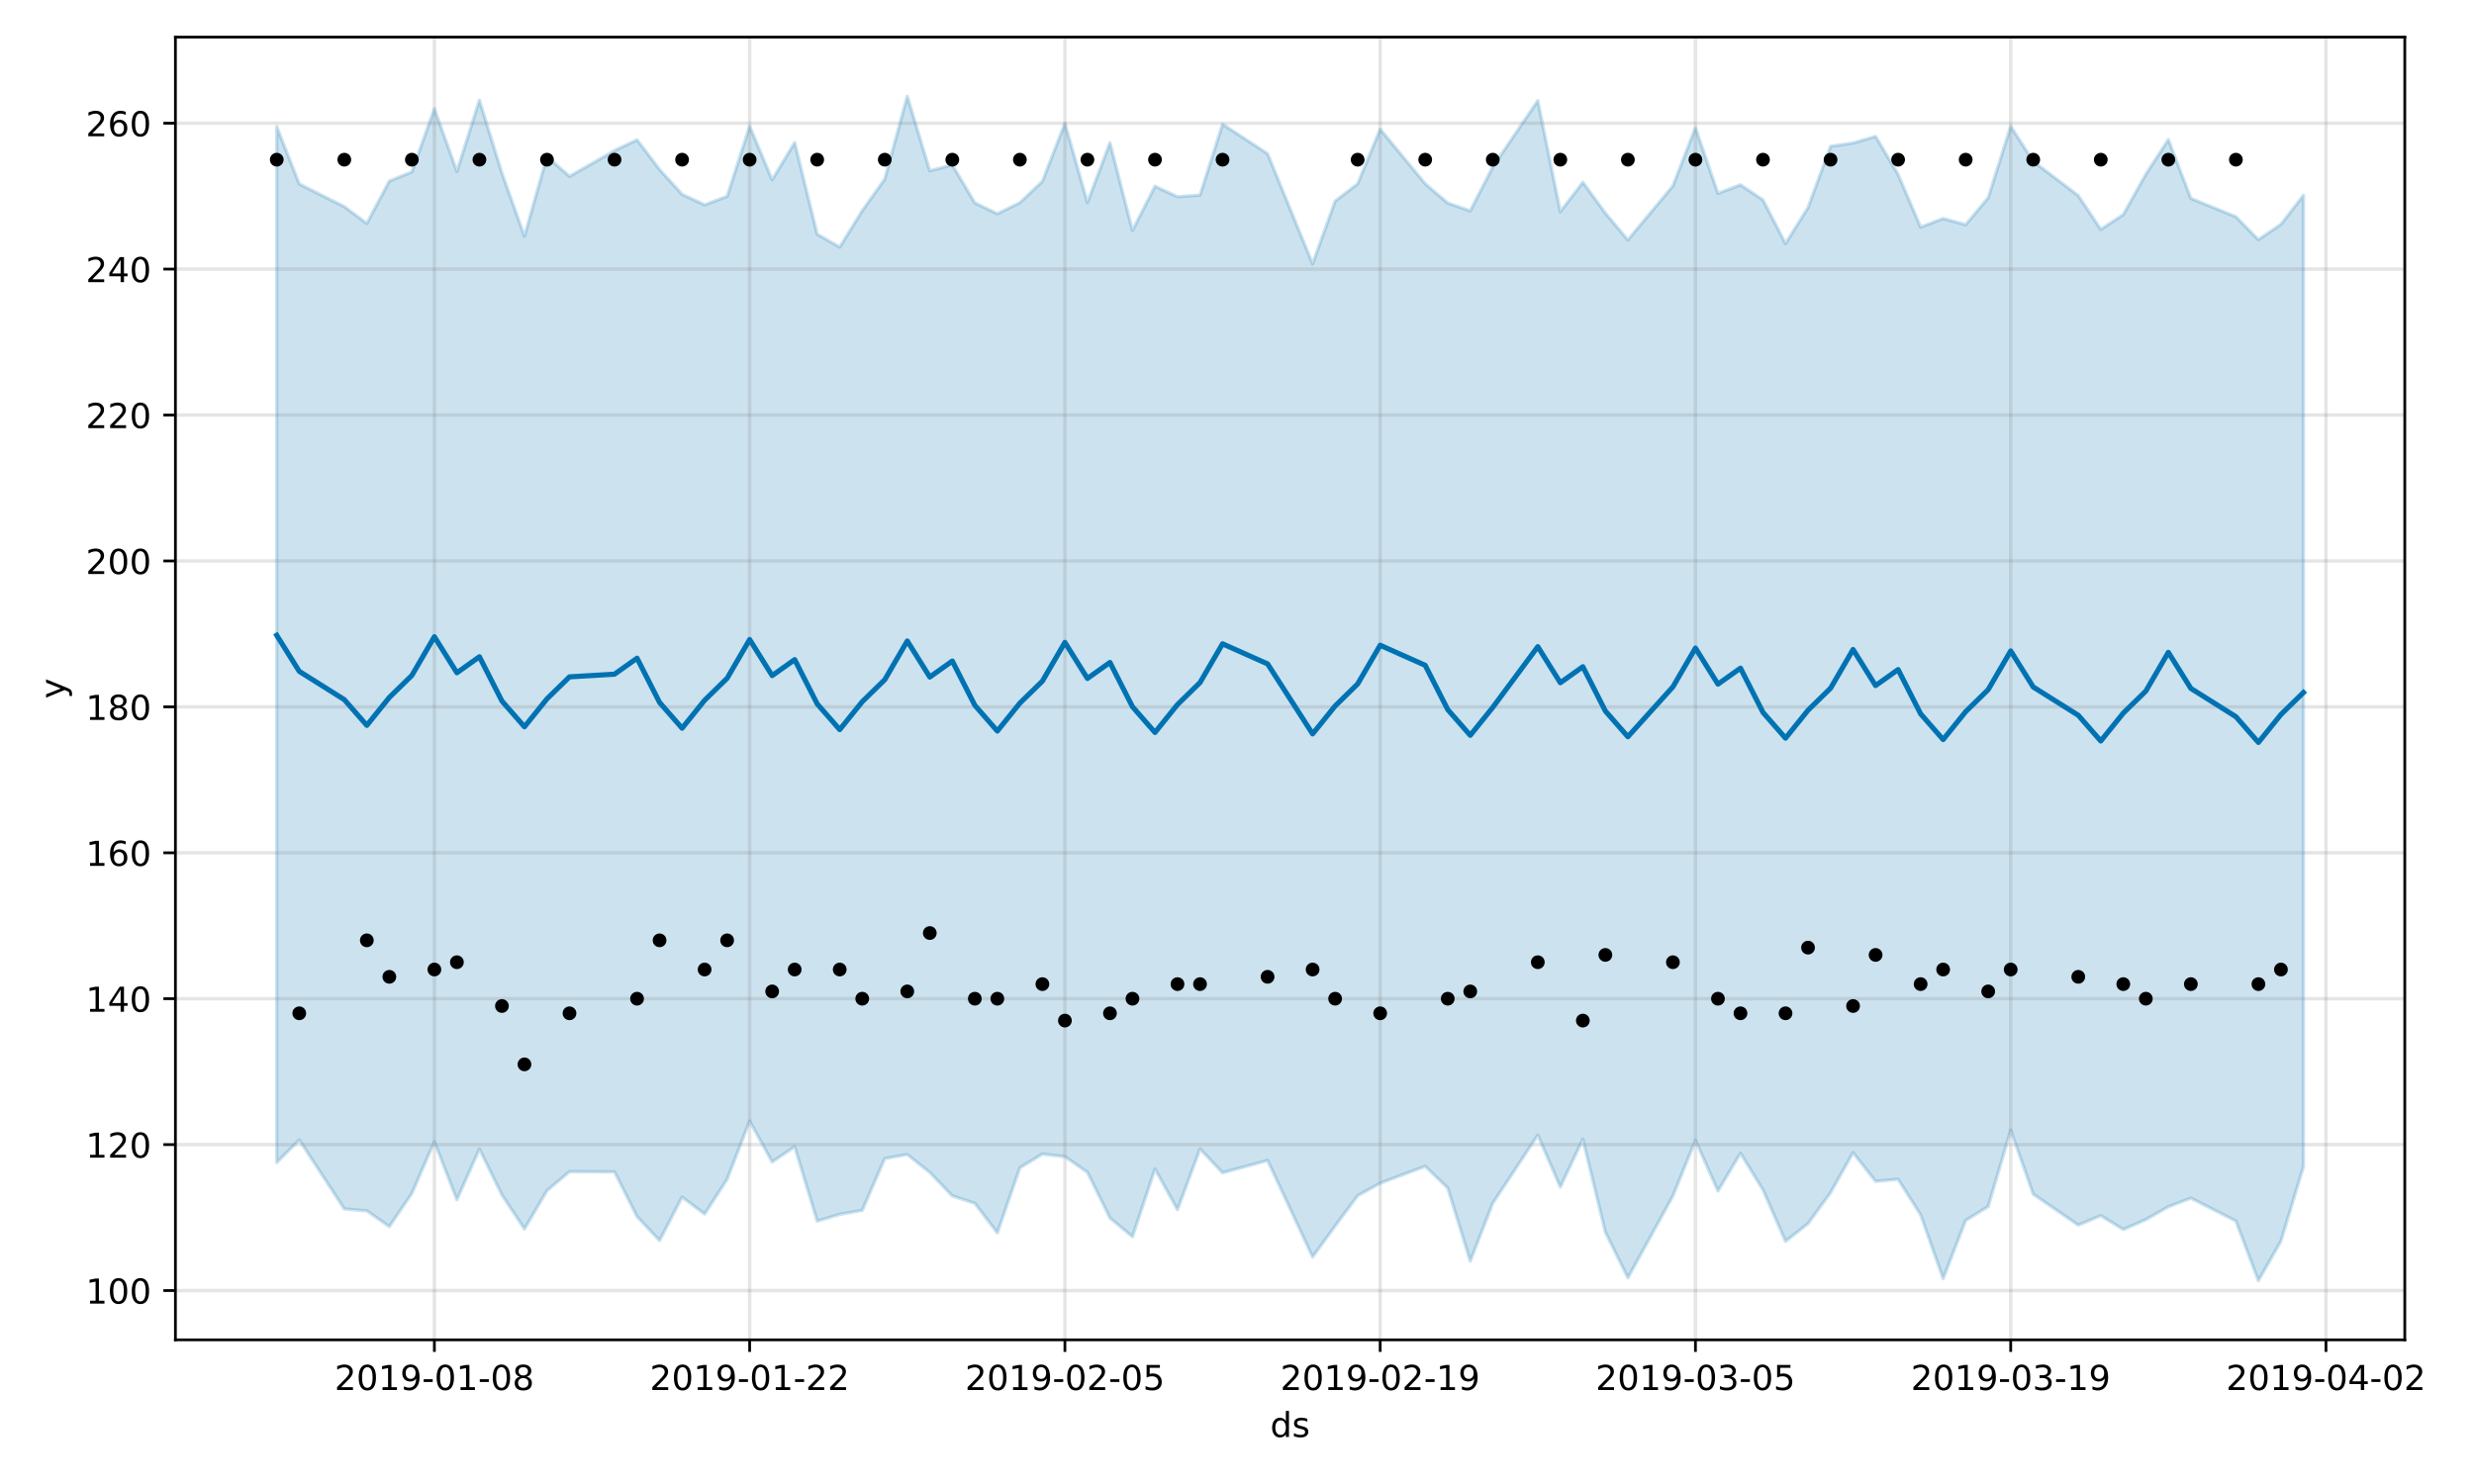 <?xml version="1.0" encoding="utf-8" standalone="no"?>
<!DOCTYPE svg PUBLIC "-//W3C//DTD SVG 1.1//EN"
  "http://www.w3.org/Graphics/SVG/1.1/DTD/svg11.dtd">
<!-- Created with matplotlib (https://matplotlib.org/) -->
<svg height="432pt" version="1.1" viewBox="0 0 720 432" width="720pt" xmlns="http://www.w3.org/2000/svg" xmlns:xlink="http://www.w3.org/1999/xlink">
 <defs>
  <style type="text/css">
*{stroke-linecap:butt;stroke-linejoin:round;}
  </style>
 </defs>
 <g id="figure_1">
  <g id="patch_1">
   <path d="M 0 432 
L 720 432 
L 720 0 
L 0 0 
z
" style="fill:#ffffff;"/>
  </g>
  <g id="axes_1">
   <g id="patch_2">
    <path d="M 51.05 390.04 
L 699.857 390.04 
L 699.857 10.8 
L 51.05 10.8 
z
" style="fill:#ffffff;"/>
   </g>
   <g id="PolyCollection_1">
    <defs>
     <path d="M 80.541 -395.123 
L 80.541 -93.586 
L 87.095 -100.16 
L 100.202 -80.074 
L 106.756 -79.507 
L 113.309 -74.937 
L 119.863 -84.609 
L 126.417 -99.648 
L 132.97 -82.766 
L 139.524 -97.494 
L 146.077 -84.146 
L 152.631 -74.235 
L 159.185 -85.391 
L 165.738 -90.916 
L 178.845 -90.867 
L 185.399 -77.843 
L 191.953 -70.868 
L 198.506 -83.517 
L 205.06 -78.583 
L 211.613 -88.687 
L 218.167 -105.653 
L 224.721 -93.76 
L 231.274 -98.186 
L 237.828 -76.526 
L 244.381 -78.509 
L 250.935 -79.654 
L 257.489 -94.735 
L 264.042 -95.927 
L 270.596 -90.69 
L 277.15 -83.876 
L 283.703 -81.699 
L 290.257 -73.108 
L 296.81 -92.045 
L 303.364 -96.058 
L 309.918 -95.286 
L 316.471 -90.743 
L 323.025 -77.432 
L 329.578 -71.997 
L 336.132 -91.692 
L 342.686 -79.846 
L 349.239 -97.53 
L 355.793 -90.597 
L 368.9 -94.192 
L 382.007 -66.084 
L 388.561 -75.114 
L 395.114 -83.919 
L 401.668 -87.577 
L 414.775 -92.484 
L 421.329 -86.159 
L 427.883 -64.891 
L 434.436 -81.728 
L 447.543 -101.568 
L 454.097 -86.45 
L 460.651 -100.366 
L 467.204 -73.328 
L 473.758 -60.014 
L 486.865 -83.852 
L 493.419 -100.057 
L 499.972 -85.287 
L 506.526 -96.282 
L 513.079 -85.62 
L 519.633 -70.645 
L 526.187 -75.799 
L 532.74 -84.805 
L 539.294 -96.456 
L 545.847 -88.101 
L 552.401 -88.704 
L 558.955 -78.357 
L 565.508 -59.773 
L 572.062 -76.732 
L 578.616 -80.789 
L 585.169 -102.991 
L 591.723 -84.379 
L 604.83 -75.369 
L 611.384 -78.115 
L 617.937 -74.097 
L 624.491 -76.965 
L 631.044 -80.708 
L 637.598 -83.215 
L 650.705 -76.551 
L 657.259 -59.198 
L 663.812 -70.712 
L 670.366 -92.424 
L 670.366 -375.137 
L 670.366 -375.137 
L 663.812 -366.697 
L 657.259 -362.223 
L 650.705 -368.903 
L 637.598 -374.254 
L 631.044 -391.355 
L 624.491 -381.268 
L 617.937 -369.524 
L 611.384 -365.212 
L 604.83 -375.067 
L 591.723 -385.021 
L 585.169 -395.238 
L 578.616 -374.423 
L 572.062 -366.586 
L 565.508 -368.396 
L 558.955 -365.872 
L 552.401 -381.228 
L 545.847 -392.291 
L 539.294 -390.362 
L 532.74 -389.403 
L 526.187 -371.574 
L 519.633 -361.085 
L 513.079 -373.805 
L 506.526 -378.192 
L 499.972 -375.703 
L 493.419 -394.83 
L 486.865 -377.895 
L 473.758 -362.148 
L 467.204 -369.966 
L 460.651 -378.937 
L 454.097 -370.365 
L 447.543 -402.696 
L 434.436 -383.4 
L 427.883 -370.613 
L 421.329 -372.901 
L 414.775 -378.513 
L 401.668 -394.395 
L 395.114 -378.487 
L 388.561 -373.454 
L 382.007 -355.204 
L 368.9 -387.252 
L 355.793 -395.847 
L 349.239 -375.19 
L 342.686 -374.737 
L 336.132 -377.768 
L 329.578 -364.92 
L 323.025 -390.437 
L 316.471 -373.048 
L 309.918 -396.103 
L 303.364 -379.202 
L 296.81 -372.99 
L 290.257 -369.767 
L 283.703 -372.943 
L 277.15 -384.001 
L 270.596 -382.282 
L 264.042 -403.962 
L 257.489 -379.857 
L 250.935 -370.66 
L 244.381 -360.068 
L 237.828 -363.818 
L 231.274 -390.514 
L 224.721 -379.643 
L 218.167 -395.253 
L 211.613 -374.839 
L 205.06 -372.368 
L 198.506 -375.429 
L 191.953 -382.658 
L 185.399 -391.288 
L 178.845 -388.154 
L 165.738 -380.647 
L 159.185 -386.459 
L 152.631 -363.245 
L 146.077 -381.622 
L 139.524 -402.822 
L 132.97 -382.088 
L 126.417 -400.344 
L 119.863 -381.946 
L 113.309 -379.287 
L 106.756 -366.971 
L 100.202 -371.845 
L 87.095 -378.438 
L 80.541 -395.123 
z
" id="mdc0a84a67f" style="stroke:#0072b2;stroke-opacity:0.2;"/>
    </defs>
    <g clip-path="url(#pbbc8341e09)">
     <use style="fill:#0072b2;fill-opacity:0.2;stroke:#0072b2;stroke-opacity:0.2;" x="0" xlink:href="#mdc0a84a67f" y="432"/>
    </g>
   </g>
   <g id="matplotlib.axis_1">
    <g id="xtick_1">
     <g id="line2d_1">
      <path clip-path="url(#pbbc8341e09)" d="M 126.417 390.04 
L 126.417 10.8 
" style="fill:none;stroke:#808080;stroke-linecap:square;stroke-opacity:0.2;"/>
     </g>
     <g id="line2d_2">
      <defs>
       <path d="M 0 0 
L 0 3.5 
" id="m528d9658a3" style="stroke:#000000;stroke-width:0.8;"/>
      </defs>
      <g>
       <use style="stroke:#000000;stroke-width:0.8;" x="126.417" xlink:href="#m528d9658a3" y="390.04"/>
      </g>
     </g>
     <g id="text_1">
      <!-- 2019-01-08 -->
      <defs>
       <path d="M 19.188 8.297 
L 53.609 8.297 
L 53.609 0 
L 7.328 0 
L 7.328 8.297 
Q 12.938 14.109 22.625 23.891 
Q 32.328 33.688 34.812 36.531 
Q 39.547 41.844 41.422 45.531 
Q 43.312 49.219 43.312 52.781 
Q 43.312 58.594 39.234 62.25 
Q 35.156 65.922 28.609 65.922 
Q 23.969 65.922 18.812 64.312 
Q 13.672 62.703 7.812 59.422 
L 7.812 69.391 
Q 13.766 71.781 18.938 73 
Q 24.125 74.219 28.422 74.219 
Q 39.75 74.219 46.484 68.547 
Q 53.219 62.891 53.219 53.422 
Q 53.219 48.922 51.531 44.891 
Q 49.859 40.875 45.406 35.406 
Q 44.188 33.984 37.641 27.219 
Q 31.109 20.453 19.188 8.297 
z
" id="DejaVuSans-50"/>
       <path d="M 31.781 66.406 
Q 24.172 66.406 20.328 58.906 
Q 16.5 51.422 16.5 36.375 
Q 16.5 21.391 20.328 13.891 
Q 24.172 6.391 31.781 6.391 
Q 39.453 6.391 43.281 13.891 
Q 47.125 21.391 47.125 36.375 
Q 47.125 51.422 43.281 58.906 
Q 39.453 66.406 31.781 66.406 
z
M 31.781 74.219 
Q 44.047 74.219 50.516 64.516 
Q 56.984 54.828 56.984 36.375 
Q 56.984 17.969 50.516 8.266 
Q 44.047 -1.422 31.781 -1.422 
Q 19.531 -1.422 13.062 8.266 
Q 6.594 17.969 6.594 36.375 
Q 6.594 54.828 13.062 64.516 
Q 19.531 74.219 31.781 74.219 
z
" id="DejaVuSans-48"/>
       <path d="M 12.406 8.297 
L 28.516 8.297 
L 28.516 63.922 
L 10.984 60.406 
L 10.984 69.391 
L 28.422 72.906 
L 38.281 72.906 
L 38.281 8.297 
L 54.391 8.297 
L 54.391 0 
L 12.406 0 
z
" id="DejaVuSans-49"/>
       <path d="M 10.984 1.516 
L 10.984 10.5 
Q 14.703 8.734 18.5 7.812 
Q 22.312 6.891 25.984 6.891 
Q 35.75 6.891 40.891 13.453 
Q 46.047 20.016 46.781 33.406 
Q 43.953 29.203 39.594 26.953 
Q 35.25 24.703 29.984 24.703 
Q 19.047 24.703 12.672 31.312 
Q 6.297 37.938 6.297 49.422 
Q 6.297 60.641 12.938 67.422 
Q 19.578 74.219 30.609 74.219 
Q 43.266 74.219 49.922 64.516 
Q 56.594 54.828 56.594 36.375 
Q 56.594 19.141 48.406 8.859 
Q 40.234 -1.422 26.422 -1.422 
Q 22.703 -1.422 18.891 -0.688 
Q 15.094 0.047 10.984 1.516 
z
M 30.609 32.422 
Q 37.25 32.422 41.125 36.953 
Q 45.016 41.5 45.016 49.422 
Q 45.016 57.281 41.125 61.844 
Q 37.25 66.406 30.609 66.406 
Q 23.969 66.406 20.094 61.844 
Q 16.219 57.281 16.219 49.422 
Q 16.219 41.5 20.094 36.953 
Q 23.969 32.422 30.609 32.422 
z
" id="DejaVuSans-57"/>
       <path d="M 4.891 31.391 
L 31.203 31.391 
L 31.203 23.391 
L 4.891 23.391 
z
" id="DejaVuSans-45"/>
       <path d="M 31.781 34.625 
Q 24.75 34.625 20.719 30.859 
Q 16.703 27.094 16.703 20.516 
Q 16.703 13.922 20.719 10.156 
Q 24.75 6.391 31.781 6.391 
Q 38.812 6.391 42.859 10.172 
Q 46.922 13.969 46.922 20.516 
Q 46.922 27.094 42.891 30.859 
Q 38.875 34.625 31.781 34.625 
z
M 21.922 38.812 
Q 15.578 40.375 12.031 44.719 
Q 8.5 49.078 8.5 55.328 
Q 8.5 64.062 14.719 69.141 
Q 20.953 74.219 31.781 74.219 
Q 42.672 74.219 48.875 69.141 
Q 55.078 64.062 55.078 55.328 
Q 55.078 49.078 51.531 44.719 
Q 48 40.375 41.703 38.812 
Q 48.828 37.156 52.797 32.312 
Q 56.781 27.484 56.781 20.516 
Q 56.781 9.906 50.312 4.234 
Q 43.844 -1.422 31.781 -1.422 
Q 19.734 -1.422 13.25 4.234 
Q 6.781 9.906 6.781 20.516 
Q 6.781 27.484 10.781 32.312 
Q 14.797 37.156 21.922 38.812 
z
M 18.312 54.391 
Q 18.312 48.734 21.844 45.562 
Q 25.391 42.391 31.781 42.391 
Q 38.141 42.391 41.719 45.562 
Q 45.312 48.734 45.312 54.391 
Q 45.312 60.062 41.719 63.234 
Q 38.141 66.406 31.781 66.406 
Q 25.391 66.406 21.844 63.234 
Q 18.312 60.062 18.312 54.391 
z
" id="DejaVuSans-56"/>
      </defs>
      <g transform="translate(97.359 404.638)scale(0.1 -0.1)">
       <use xlink:href="#DejaVuSans-50"/>
       <use x="63.623" xlink:href="#DejaVuSans-48"/>
       <use x="127.246" xlink:href="#DejaVuSans-49"/>
       <use x="190.869" xlink:href="#DejaVuSans-57"/>
       <use x="254.492" xlink:href="#DejaVuSans-45"/>
       <use x="290.576" xlink:href="#DejaVuSans-48"/>
       <use x="354.199" xlink:href="#DejaVuSans-49"/>
       <use x="417.822" xlink:href="#DejaVuSans-45"/>
       <use x="453.906" xlink:href="#DejaVuSans-48"/>
       <use x="517.529" xlink:href="#DejaVuSans-56"/>
      </g>
     </g>
    </g>
    <g id="xtick_2">
     <g id="line2d_3">
      <path clip-path="url(#pbbc8341e09)" d="M 218.167 390.04 
L 218.167 10.8 
" style="fill:none;stroke:#808080;stroke-linecap:square;stroke-opacity:0.2;"/>
     </g>
     <g id="line2d_4">
      <g>
       <use style="stroke:#000000;stroke-width:0.8;" x="218.167" xlink:href="#m528d9658a3" y="390.04"/>
      </g>
     </g>
     <g id="text_2">
      <!-- 2019-01-22 -->
      <g transform="translate(189.109 404.638)scale(0.1 -0.1)">
       <use xlink:href="#DejaVuSans-50"/>
       <use x="63.623" xlink:href="#DejaVuSans-48"/>
       <use x="127.246" xlink:href="#DejaVuSans-49"/>
       <use x="190.869" xlink:href="#DejaVuSans-57"/>
       <use x="254.492" xlink:href="#DejaVuSans-45"/>
       <use x="290.576" xlink:href="#DejaVuSans-48"/>
       <use x="354.199" xlink:href="#DejaVuSans-49"/>
       <use x="417.822" xlink:href="#DejaVuSans-45"/>
       <use x="453.906" xlink:href="#DejaVuSans-50"/>
       <use x="517.529" xlink:href="#DejaVuSans-50"/>
      </g>
     </g>
    </g>
    <g id="xtick_3">
     <g id="line2d_5">
      <path clip-path="url(#pbbc8341e09)" d="M 309.918 390.04 
L 309.918 10.8 
" style="fill:none;stroke:#808080;stroke-linecap:square;stroke-opacity:0.2;"/>
     </g>
     <g id="line2d_6">
      <g>
       <use style="stroke:#000000;stroke-width:0.8;" x="309.918" xlink:href="#m528d9658a3" y="390.04"/>
      </g>
     </g>
     <g id="text_3">
      <!-- 2019-02-05 -->
      <defs>
       <path d="M 10.797 72.906 
L 49.516 72.906 
L 49.516 64.594 
L 19.828 64.594 
L 19.828 46.734 
Q 21.969 47.469 24.109 47.828 
Q 26.266 48.188 28.422 48.188 
Q 40.625 48.188 47.75 41.5 
Q 54.891 34.812 54.891 23.391 
Q 54.891 11.625 47.562 5.094 
Q 40.234 -1.422 26.906 -1.422 
Q 22.312 -1.422 17.547 -0.641 
Q 12.797 0.141 7.719 1.703 
L 7.719 11.625 
Q 12.109 9.234 16.797 8.062 
Q 21.484 6.891 26.703 6.891 
Q 35.156 6.891 40.078 11.328 
Q 45.016 15.766 45.016 23.391 
Q 45.016 31 40.078 35.438 
Q 35.156 39.891 26.703 39.891 
Q 22.75 39.891 18.812 39.016 
Q 14.891 38.141 10.797 36.281 
z
" id="DejaVuSans-53"/>
      </defs>
      <g transform="translate(280.86 404.638)scale(0.1 -0.1)">
       <use xlink:href="#DejaVuSans-50"/>
       <use x="63.623" xlink:href="#DejaVuSans-48"/>
       <use x="127.246" xlink:href="#DejaVuSans-49"/>
       <use x="190.869" xlink:href="#DejaVuSans-57"/>
       <use x="254.492" xlink:href="#DejaVuSans-45"/>
       <use x="290.576" xlink:href="#DejaVuSans-48"/>
       <use x="354.199" xlink:href="#DejaVuSans-50"/>
       <use x="417.822" xlink:href="#DejaVuSans-45"/>
       <use x="453.906" xlink:href="#DejaVuSans-48"/>
       <use x="517.529" xlink:href="#DejaVuSans-53"/>
      </g>
     </g>
    </g>
    <g id="xtick_4">
     <g id="line2d_7">
      <path clip-path="url(#pbbc8341e09)" d="M 401.668 390.04 
L 401.668 10.8 
" style="fill:none;stroke:#808080;stroke-linecap:square;stroke-opacity:0.2;"/>
     </g>
     <g id="line2d_8">
      <g>
       <use style="stroke:#000000;stroke-width:0.8;" x="401.668" xlink:href="#m528d9658a3" y="390.04"/>
      </g>
     </g>
     <g id="text_4">
      <!-- 2019-02-19 -->
      <g transform="translate(372.61 404.638)scale(0.1 -0.1)">
       <use xlink:href="#DejaVuSans-50"/>
       <use x="63.623" xlink:href="#DejaVuSans-48"/>
       <use x="127.246" xlink:href="#DejaVuSans-49"/>
       <use x="190.869" xlink:href="#DejaVuSans-57"/>
       <use x="254.492" xlink:href="#DejaVuSans-45"/>
       <use x="290.576" xlink:href="#DejaVuSans-48"/>
       <use x="354.199" xlink:href="#DejaVuSans-50"/>
       <use x="417.822" xlink:href="#DejaVuSans-45"/>
       <use x="453.906" xlink:href="#DejaVuSans-49"/>
       <use x="517.529" xlink:href="#DejaVuSans-57"/>
      </g>
     </g>
    </g>
    <g id="xtick_5">
     <g id="line2d_9">
      <path clip-path="url(#pbbc8341e09)" d="M 493.419 390.04 
L 493.419 10.8 
" style="fill:none;stroke:#808080;stroke-linecap:square;stroke-opacity:0.2;"/>
     </g>
     <g id="line2d_10">
      <g>
       <use style="stroke:#000000;stroke-width:0.8;" x="493.419" xlink:href="#m528d9658a3" y="390.04"/>
      </g>
     </g>
     <g id="text_5">
      <!-- 2019-03-05 -->
      <defs>
       <path d="M 40.578 39.312 
Q 47.656 37.797 51.625 33 
Q 55.609 28.219 55.609 21.188 
Q 55.609 10.406 48.188 4.484 
Q 40.766 -1.422 27.094 -1.422 
Q 22.516 -1.422 17.656 -0.516 
Q 12.797 0.391 7.625 2.203 
L 7.625 11.719 
Q 11.719 9.328 16.594 8.109 
Q 21.484 6.891 26.812 6.891 
Q 36.078 6.891 40.938 10.547 
Q 45.797 14.203 45.797 21.188 
Q 45.797 27.641 41.281 31.266 
Q 36.766 34.906 28.719 34.906 
L 20.219 34.906 
L 20.219 43.016 
L 29.109 43.016 
Q 36.375 43.016 40.234 45.922 
Q 44.094 48.828 44.094 54.297 
Q 44.094 59.906 40.109 62.906 
Q 36.141 65.922 28.719 65.922 
Q 24.656 65.922 20.016 65.031 
Q 15.375 64.156 9.812 62.312 
L 9.812 71.094 
Q 15.438 72.656 20.344 73.438 
Q 25.25 74.219 29.594 74.219 
Q 40.828 74.219 47.359 69.109 
Q 53.906 64.016 53.906 55.328 
Q 53.906 49.266 50.438 45.094 
Q 46.969 40.922 40.578 39.312 
z
" id="DejaVuSans-51"/>
      </defs>
      <g transform="translate(464.361 404.638)scale(0.1 -0.1)">
       <use xlink:href="#DejaVuSans-50"/>
       <use x="63.623" xlink:href="#DejaVuSans-48"/>
       <use x="127.246" xlink:href="#DejaVuSans-49"/>
       <use x="190.869" xlink:href="#DejaVuSans-57"/>
       <use x="254.492" xlink:href="#DejaVuSans-45"/>
       <use x="290.576" xlink:href="#DejaVuSans-48"/>
       <use x="354.199" xlink:href="#DejaVuSans-51"/>
       <use x="417.822" xlink:href="#DejaVuSans-45"/>
       <use x="453.906" xlink:href="#DejaVuSans-48"/>
       <use x="517.529" xlink:href="#DejaVuSans-53"/>
      </g>
     </g>
    </g>
    <g id="xtick_6">
     <g id="line2d_11">
      <path clip-path="url(#pbbc8341e09)" d="M 585.169 390.04 
L 585.169 10.8 
" style="fill:none;stroke:#808080;stroke-linecap:square;stroke-opacity:0.2;"/>
     </g>
     <g id="line2d_12">
      <g>
       <use style="stroke:#000000;stroke-width:0.8;" x="585.169" xlink:href="#m528d9658a3" y="390.04"/>
      </g>
     </g>
     <g id="text_6">
      <!-- 2019-03-19 -->
      <g transform="translate(556.111 404.638)scale(0.1 -0.1)">
       <use xlink:href="#DejaVuSans-50"/>
       <use x="63.623" xlink:href="#DejaVuSans-48"/>
       <use x="127.246" xlink:href="#DejaVuSans-49"/>
       <use x="190.869" xlink:href="#DejaVuSans-57"/>
       <use x="254.492" xlink:href="#DejaVuSans-45"/>
       <use x="290.576" xlink:href="#DejaVuSans-48"/>
       <use x="354.199" xlink:href="#DejaVuSans-51"/>
       <use x="417.822" xlink:href="#DejaVuSans-45"/>
       <use x="453.906" xlink:href="#DejaVuSans-49"/>
       <use x="517.529" xlink:href="#DejaVuSans-57"/>
      </g>
     </g>
    </g>
    <g id="xtick_7">
     <g id="line2d_13">
      <path clip-path="url(#pbbc8341e09)" d="M 676.92 390.04 
L 676.92 10.8 
" style="fill:none;stroke:#808080;stroke-linecap:square;stroke-opacity:0.2;"/>
     </g>
     <g id="line2d_14">
      <g>
       <use style="stroke:#000000;stroke-width:0.8;" x="676.92" xlink:href="#m528d9658a3" y="390.04"/>
      </g>
     </g>
     <g id="text_7">
      <!-- 2019-04-02 -->
      <defs>
       <path d="M 37.797 64.312 
L 12.891 25.391 
L 37.797 25.391 
z
M 35.203 72.906 
L 47.609 72.906 
L 47.609 25.391 
L 58.016 25.391 
L 58.016 17.188 
L 47.609 17.188 
L 47.609 0 
L 37.797 0 
L 37.797 17.188 
L 4.891 17.188 
L 4.891 26.703 
z
" id="DejaVuSans-52"/>
      </defs>
      <g transform="translate(647.862 404.638)scale(0.1 -0.1)">
       <use xlink:href="#DejaVuSans-50"/>
       <use x="63.623" xlink:href="#DejaVuSans-48"/>
       <use x="127.246" xlink:href="#DejaVuSans-49"/>
       <use x="190.869" xlink:href="#DejaVuSans-57"/>
       <use x="254.492" xlink:href="#DejaVuSans-45"/>
       <use x="290.576" xlink:href="#DejaVuSans-48"/>
       <use x="354.199" xlink:href="#DejaVuSans-52"/>
       <use x="417.822" xlink:href="#DejaVuSans-45"/>
       <use x="453.906" xlink:href="#DejaVuSans-48"/>
       <use x="517.529" xlink:href="#DejaVuSans-50"/>
      </g>
     </g>
    </g>
    <g id="text_8">
     <!-- ds -->
     <defs>
      <path d="M 45.406 46.391 
L 45.406 75.984 
L 54.391 75.984 
L 54.391 0 
L 45.406 0 
L 45.406 8.203 
Q 42.578 3.328 38.25 0.953 
Q 33.938 -1.422 27.875 -1.422 
Q 17.969 -1.422 11.734 6.484 
Q 5.516 14.406 5.516 27.297 
Q 5.516 40.188 11.734 48.094 
Q 17.969 56 27.875 56 
Q 33.938 56 38.25 53.625 
Q 42.578 51.266 45.406 46.391 
z
M 14.797 27.297 
Q 14.797 17.391 18.875 11.75 
Q 22.953 6.109 30.078 6.109 
Q 37.203 6.109 41.297 11.75 
Q 45.406 17.391 45.406 27.297 
Q 45.406 37.203 41.297 42.844 
Q 37.203 48.484 30.078 48.484 
Q 22.953 48.484 18.875 42.844 
Q 14.797 37.203 14.797 27.297 
z
" id="DejaVuSans-100"/>
      <path d="M 44.281 53.078 
L 44.281 44.578 
Q 40.484 46.531 36.375 47.5 
Q 32.281 48.484 27.875 48.484 
Q 21.188 48.484 17.844 46.438 
Q 14.5 44.391 14.5 40.281 
Q 14.5 37.156 16.891 35.375 
Q 19.281 33.594 26.516 31.984 
L 29.594 31.297 
Q 39.156 29.25 43.188 25.516 
Q 47.219 21.781 47.219 15.094 
Q 47.219 7.469 41.188 3.016 
Q 35.156 -1.422 24.609 -1.422 
Q 20.219 -1.422 15.453 -0.562 
Q 10.688 0.297 5.422 2 
L 5.422 11.281 
Q 10.406 8.688 15.234 7.391 
Q 20.062 6.109 24.812 6.109 
Q 31.156 6.109 34.562 8.281 
Q 37.984 10.453 37.984 14.406 
Q 37.984 18.062 35.516 20.016 
Q 33.062 21.969 24.703 23.781 
L 21.578 24.516 
Q 13.234 26.266 9.516 29.906 
Q 5.812 33.547 5.812 39.891 
Q 5.812 47.609 11.281 51.797 
Q 16.75 56 26.812 56 
Q 31.781 56 36.172 55.266 
Q 40.578 54.547 44.281 53.078 
z
" id="DejaVuSans-115"/>
     </defs>
     <g transform="translate(369.675 418.317)scale(0.1 -0.1)">
      <use xlink:href="#DejaVuSans-100"/>
      <use x="63.477" xlink:href="#DejaVuSans-115"/>
     </g>
    </g>
   </g>
   <g id="matplotlib.axis_2">
    <g id="ytick_1">
     <g id="line2d_15">
      <path clip-path="url(#pbbc8341e09)" d="M 51.05 375.682 
L 699.857 375.682 
" style="fill:none;stroke:#808080;stroke-linecap:square;stroke-opacity:0.2;"/>
     </g>
     <g id="line2d_16">
      <defs>
       <path d="M 0 0 
L -3.5 0 
" id="m95e7b4dc83" style="stroke:#000000;stroke-width:0.8;"/>
      </defs>
      <g>
       <use style="stroke:#000000;stroke-width:0.8;" x="51.05" xlink:href="#m95e7b4dc83" y="375.682"/>
      </g>
     </g>
     <g id="text_9">
      <!-- 100 -->
      <g transform="translate(24.962 379.481)scale(0.1 -0.1)">
       <use xlink:href="#DejaVuSans-49"/>
       <use x="63.623" xlink:href="#DejaVuSans-48"/>
       <use x="127.246" xlink:href="#DejaVuSans-48"/>
      </g>
     </g>
    </g>
    <g id="ytick_2">
     <g id="line2d_17">
      <path clip-path="url(#pbbc8341e09)" d="M 51.05 333.204 
L 699.857 333.204 
" style="fill:none;stroke:#808080;stroke-linecap:square;stroke-opacity:0.2;"/>
     </g>
     <g id="line2d_18">
      <g>
       <use style="stroke:#000000;stroke-width:0.8;" x="51.05" xlink:href="#m95e7b4dc83" y="333.204"/>
      </g>
     </g>
     <g id="text_10">
      <!-- 120 -->
      <g transform="translate(24.962 337.004)scale(0.1 -0.1)">
       <use xlink:href="#DejaVuSans-49"/>
       <use x="63.623" xlink:href="#DejaVuSans-50"/>
       <use x="127.246" xlink:href="#DejaVuSans-48"/>
      </g>
     </g>
    </g>
    <g id="ytick_3">
     <g id="line2d_19">
      <path clip-path="url(#pbbc8341e09)" d="M 51.05 290.727 
L 699.857 290.727 
" style="fill:none;stroke:#808080;stroke-linecap:square;stroke-opacity:0.2;"/>
     </g>
     <g id="line2d_20">
      <g>
       <use style="stroke:#000000;stroke-width:0.8;" x="51.05" xlink:href="#m95e7b4dc83" y="290.727"/>
      </g>
     </g>
     <g id="text_11">
      <!-- 140 -->
      <g transform="translate(24.962 294.527)scale(0.1 -0.1)">
       <use xlink:href="#DejaVuSans-49"/>
       <use x="63.623" xlink:href="#DejaVuSans-52"/>
       <use x="127.246" xlink:href="#DejaVuSans-48"/>
      </g>
     </g>
    </g>
    <g id="ytick_4">
     <g id="line2d_21">
      <path clip-path="url(#pbbc8341e09)" d="M 51.05 248.25 
L 699.857 248.25 
" style="fill:none;stroke:#808080;stroke-linecap:square;stroke-opacity:0.2;"/>
     </g>
     <g id="line2d_22">
      <g>
       <use style="stroke:#000000;stroke-width:0.8;" x="51.05" xlink:href="#m95e7b4dc83" y="248.25"/>
      </g>
     </g>
     <g id="text_12">
      <!-- 160 -->
      <defs>
       <path d="M 33.016 40.375 
Q 26.375 40.375 22.484 35.828 
Q 18.609 31.297 18.609 23.391 
Q 18.609 15.531 22.484 10.953 
Q 26.375 6.391 33.016 6.391 
Q 39.656 6.391 43.531 10.953 
Q 47.406 15.531 47.406 23.391 
Q 47.406 31.297 43.531 35.828 
Q 39.656 40.375 33.016 40.375 
z
M 52.594 71.297 
L 52.594 62.312 
Q 48.875 64.062 45.094 64.984 
Q 41.312 65.922 37.594 65.922 
Q 27.828 65.922 22.672 59.328 
Q 17.531 52.734 16.797 39.406 
Q 19.672 43.656 24.016 45.922 
Q 28.375 48.188 33.594 48.188 
Q 44.578 48.188 50.953 41.516 
Q 57.328 34.859 57.328 23.391 
Q 57.328 12.156 50.688 5.359 
Q 44.047 -1.422 33.016 -1.422 
Q 20.359 -1.422 13.672 8.266 
Q 6.984 17.969 6.984 36.375 
Q 6.984 53.656 15.188 63.938 
Q 23.391 74.219 37.203 74.219 
Q 40.922 74.219 44.703 73.484 
Q 48.484 72.75 52.594 71.297 
z
" id="DejaVuSans-54"/>
      </defs>
      <g transform="translate(24.962 252.049)scale(0.1 -0.1)">
       <use xlink:href="#DejaVuSans-49"/>
       <use x="63.623" xlink:href="#DejaVuSans-54"/>
       <use x="127.246" xlink:href="#DejaVuSans-48"/>
      </g>
     </g>
    </g>
    <g id="ytick_5">
     <g id="line2d_23">
      <path clip-path="url(#pbbc8341e09)" d="M 51.05 205.773 
L 699.857 205.773 
" style="fill:none;stroke:#808080;stroke-linecap:square;stroke-opacity:0.2;"/>
     </g>
     <g id="line2d_24">
      <g>
       <use style="stroke:#000000;stroke-width:0.8;" x="51.05" xlink:href="#m95e7b4dc83" y="205.773"/>
      </g>
     </g>
     <g id="text_13">
      <!-- 180 -->
      <g transform="translate(24.962 209.572)scale(0.1 -0.1)">
       <use xlink:href="#DejaVuSans-49"/>
       <use x="63.623" xlink:href="#DejaVuSans-56"/>
       <use x="127.246" xlink:href="#DejaVuSans-48"/>
      </g>
     </g>
    </g>
    <g id="ytick_6">
     <g id="line2d_25">
      <path clip-path="url(#pbbc8341e09)" d="M 51.05 163.296 
L 699.857 163.296 
" style="fill:none;stroke:#808080;stroke-linecap:square;stroke-opacity:0.2;"/>
     </g>
     <g id="line2d_26">
      <g>
       <use style="stroke:#000000;stroke-width:0.8;" x="51.05" xlink:href="#m95e7b4dc83" y="163.296"/>
      </g>
     </g>
     <g id="text_14">
      <!-- 200 -->
      <g transform="translate(24.962 167.095)scale(0.1 -0.1)">
       <use xlink:href="#DejaVuSans-50"/>
       <use x="63.623" xlink:href="#DejaVuSans-48"/>
       <use x="127.246" xlink:href="#DejaVuSans-48"/>
      </g>
     </g>
    </g>
    <g id="ytick_7">
     <g id="line2d_27">
      <path clip-path="url(#pbbc8341e09)" d="M 51.05 120.819 
L 699.857 120.819 
" style="fill:none;stroke:#808080;stroke-linecap:square;stroke-opacity:0.2;"/>
     </g>
     <g id="line2d_28">
      <g>
       <use style="stroke:#000000;stroke-width:0.8;" x="51.05" xlink:href="#m95e7b4dc83" y="120.819"/>
      </g>
     </g>
     <g id="text_15">
      <!-- 220 -->
      <g transform="translate(24.962 124.618)scale(0.1 -0.1)">
       <use xlink:href="#DejaVuSans-50"/>
       <use x="63.623" xlink:href="#DejaVuSans-50"/>
       <use x="127.246" xlink:href="#DejaVuSans-48"/>
      </g>
     </g>
    </g>
    <g id="ytick_8">
     <g id="line2d_29">
      <path clip-path="url(#pbbc8341e09)" d="M 51.05 78.342 
L 699.857 78.342 
" style="fill:none;stroke:#808080;stroke-linecap:square;stroke-opacity:0.2;"/>
     </g>
     <g id="line2d_30">
      <g>
       <use style="stroke:#000000;stroke-width:0.8;" x="51.05" xlink:href="#m95e7b4dc83" y="78.342"/>
      </g>
     </g>
     <g id="text_16">
      <!-- 240 -->
      <g transform="translate(24.962 82.141)scale(0.1 -0.1)">
       <use xlink:href="#DejaVuSans-50"/>
       <use x="63.623" xlink:href="#DejaVuSans-52"/>
       <use x="127.246" xlink:href="#DejaVuSans-48"/>
      </g>
     </g>
    </g>
    <g id="ytick_9">
     <g id="line2d_31">
      <path clip-path="url(#pbbc8341e09)" d="M 51.05 35.865 
L 699.857 35.865 
" style="fill:none;stroke:#808080;stroke-linecap:square;stroke-opacity:0.2;"/>
     </g>
     <g id="line2d_32">
      <g>
       <use style="stroke:#000000;stroke-width:0.8;" x="51.05" xlink:href="#m95e7b4dc83" y="35.865"/>
      </g>
     </g>
     <g id="text_17">
      <!-- 260 -->
      <g transform="translate(24.962 39.664)scale(0.1 -0.1)">
       <use xlink:href="#DejaVuSans-50"/>
       <use x="63.623" xlink:href="#DejaVuSans-54"/>
       <use x="127.246" xlink:href="#DejaVuSans-48"/>
      </g>
     </g>
    </g>
    <g id="text_18">
     <!-- y -->
     <defs>
      <path d="M 32.172 -5.078 
Q 28.375 -14.844 24.75 -17.812 
Q 21.141 -20.797 15.094 -20.797 
L 7.906 -20.797 
L 7.906 -13.281 
L 13.188 -13.281 
Q 16.891 -13.281 18.938 -11.516 
Q 21 -9.766 23.484 -3.219 
L 25.094 0.875 
L 2.984 54.688 
L 12.5 54.688 
L 29.594 11.922 
L 46.688 54.688 
L 56.203 54.688 
z
" id="DejaVuSans-121"/>
     </defs>
     <g transform="translate(18.883 203.379)rotate(-90)scale(0.1 -0.1)">
      <use xlink:href="#DejaVuSans-121"/>
     </g>
    </g>
   </g>
   <g id="line2d_33">
    <defs>
     <path d="M 0 1.5 
C 0.398 1.5 0.779 1.342 1.061 1.061 
C 1.342 0.779 1.5 0.398 1.5 0 
C 1.5 -0.398 1.342 -0.779 1.061 -1.061 
C 0.779 -1.342 0.398 -1.5 0 -1.5 
C -0.398 -1.5 -0.779 -1.342 -1.061 -1.061 
C -1.342 -0.779 -1.5 -0.398 -1.5 0 
C -1.5 0.398 -1.342 0.779 -1.061 1.061 
C -0.779 1.342 -0.398 1.5 0 1.5 
z
" id="mb191be886b" style="stroke:#000000;"/>
    </defs>
    <g clip-path="url(#pbbc8341e09)">
     <use style="stroke:#000000;" x="80.541" xlink:href="#mb191be886b" y="46.484"/>
     <use style="stroke:#000000;" x="87.095" xlink:href="#mb191be886b" y="294.975"/>
     <use style="stroke:#000000;" x="100.202" xlink:href="#mb191be886b" y="46.484"/>
     <use style="stroke:#000000;" x="106.756" xlink:href="#mb191be886b" y="273.737"/>
     <use style="stroke:#000000;" x="113.309" xlink:href="#mb191be886b" y="284.356"/>
     <use style="stroke:#000000;" x="119.863" xlink:href="#mb191be886b" y="46.484"/>
     <use style="stroke:#000000;" x="126.417" xlink:href="#mb191be886b" y="282.232"/>
     <use style="stroke:#000000;" x="132.97" xlink:href="#mb191be886b" y="280.108"/>
     <use style="stroke:#000000;" x="139.524" xlink:href="#mb191be886b" y="46.484"/>
     <use style="stroke:#000000;" x="146.077" xlink:href="#mb191be886b" y="292.851"/>
     <use style="stroke:#000000;" x="152.631" xlink:href="#mb191be886b" y="309.842"/>
     <use style="stroke:#000000;" x="159.185" xlink:href="#mb191be886b" y="46.484"/>
     <use style="stroke:#000000;" x="165.738" xlink:href="#mb191be886b" y="294.975"/>
     <use style="stroke:#000000;" x="178.845" xlink:href="#mb191be886b" y="46.484"/>
     <use style="stroke:#000000;" x="185.399" xlink:href="#mb191be886b" y="290.727"/>
     <use style="stroke:#000000;" x="191.953" xlink:href="#mb191be886b" y="273.737"/>
     <use style="stroke:#000000;" x="198.506" xlink:href="#mb191be886b" y="46.484"/>
     <use style="stroke:#000000;" x="205.06" xlink:href="#mb191be886b" y="282.232"/>
     <use style="stroke:#000000;" x="211.613" xlink:href="#mb191be886b" y="273.737"/>
     <use style="stroke:#000000;" x="218.167" xlink:href="#mb191be886b" y="46.484"/>
     <use style="stroke:#000000;" x="224.721" xlink:href="#mb191be886b" y="288.604"/>
     <use style="stroke:#000000;" x="231.274" xlink:href="#mb191be886b" y="282.232"/>
     <use style="stroke:#000000;" x="237.828" xlink:href="#mb191be886b" y="46.484"/>
     <use style="stroke:#000000;" x="244.381" xlink:href="#mb191be886b" y="282.232"/>
     <use style="stroke:#000000;" x="250.935" xlink:href="#mb191be886b" y="290.727"/>
     <use style="stroke:#000000;" x="257.489" xlink:href="#mb191be886b" y="46.484"/>
     <use style="stroke:#000000;" x="264.042" xlink:href="#mb191be886b" y="288.604"/>
     <use style="stroke:#000000;" x="270.596" xlink:href="#mb191be886b" y="271.613"/>
     <use style="stroke:#000000;" x="277.15" xlink:href="#mb191be886b" y="46.484"/>
     <use style="stroke:#000000;" x="283.703" xlink:href="#mb191be886b" y="290.727"/>
     <use style="stroke:#000000;" x="290.257" xlink:href="#mb191be886b" y="290.727"/>
     <use style="stroke:#000000;" x="296.81" xlink:href="#mb191be886b" y="46.484"/>
     <use style="stroke:#000000;" x="303.364" xlink:href="#mb191be886b" y="286.48"/>
     <use style="stroke:#000000;" x="309.918" xlink:href="#mb191be886b" y="297.099"/>
     <use style="stroke:#000000;" x="316.471" xlink:href="#mb191be886b" y="46.484"/>
     <use style="stroke:#000000;" x="323.025" xlink:href="#mb191be886b" y="294.975"/>
     <use style="stroke:#000000;" x="329.578" xlink:href="#mb191be886b" y="290.727"/>
     <use style="stroke:#000000;" x="336.132" xlink:href="#mb191be886b" y="46.484"/>
     <use style="stroke:#000000;" x="342.686" xlink:href="#mb191be886b" y="286.48"/>
     <use style="stroke:#000000;" x="349.239" xlink:href="#mb191be886b" y="286.48"/>
     <use style="stroke:#000000;" x="355.793" xlink:href="#mb191be886b" y="46.484"/>
     <use style="stroke:#000000;" x="368.9" xlink:href="#mb191be886b" y="284.356"/>
     <use style="stroke:#000000;" x="382.007" xlink:href="#mb191be886b" y="282.232"/>
     <use style="stroke:#000000;" x="388.561" xlink:href="#mb191be886b" y="290.727"/>
     <use style="stroke:#000000;" x="395.114" xlink:href="#mb191be886b" y="46.484"/>
     <use style="stroke:#000000;" x="401.668" xlink:href="#mb191be886b" y="294.975"/>
     <use style="stroke:#000000;" x="414.775" xlink:href="#mb191be886b" y="46.484"/>
     <use style="stroke:#000000;" x="421.329" xlink:href="#mb191be886b" y="290.727"/>
     <use style="stroke:#000000;" x="427.883" xlink:href="#mb191be886b" y="288.604"/>
     <use style="stroke:#000000;" x="434.436" xlink:href="#mb191be886b" y="46.484"/>
     <use style="stroke:#000000;" x="447.543" xlink:href="#mb191be886b" y="280.108"/>
     <use style="stroke:#000000;" x="454.097" xlink:href="#mb191be886b" y="46.484"/>
     <use style="stroke:#000000;" x="460.651" xlink:href="#mb191be886b" y="297.099"/>
     <use style="stroke:#000000;" x="467.204" xlink:href="#mb191be886b" y="277.984"/>
     <use style="stroke:#000000;" x="473.758" xlink:href="#mb191be886b" y="46.484"/>
     <use style="stroke:#000000;" x="486.865" xlink:href="#mb191be886b" y="280.108"/>
     <use style="stroke:#000000;" x="493.419" xlink:href="#mb191be886b" y="46.484"/>
     <use style="stroke:#000000;" x="499.972" xlink:href="#mb191be886b" y="290.727"/>
     <use style="stroke:#000000;" x="506.526" xlink:href="#mb191be886b" y="294.975"/>
     <use style="stroke:#000000;" x="513.079" xlink:href="#mb191be886b" y="46.484"/>
     <use style="stroke:#000000;" x="519.633" xlink:href="#mb191be886b" y="294.975"/>
     <use style="stroke:#000000;" x="526.187" xlink:href="#mb191be886b" y="275.86"/>
     <use style="stroke:#000000;" x="532.74" xlink:href="#mb191be886b" y="46.484"/>
     <use style="stroke:#000000;" x="539.294" xlink:href="#mb191be886b" y="292.851"/>
     <use style="stroke:#000000;" x="545.847" xlink:href="#mb191be886b" y="277.984"/>
     <use style="stroke:#000000;" x="552.401" xlink:href="#mb191be886b" y="46.484"/>
     <use style="stroke:#000000;" x="558.955" xlink:href="#mb191be886b" y="286.48"/>
     <use style="stroke:#000000;" x="565.508" xlink:href="#mb191be886b" y="282.232"/>
     <use style="stroke:#000000;" x="572.062" xlink:href="#mb191be886b" y="46.484"/>
     <use style="stroke:#000000;" x="578.616" xlink:href="#mb191be886b" y="288.604"/>
     <use style="stroke:#000000;" x="585.169" xlink:href="#mb191be886b" y="282.232"/>
     <use style="stroke:#000000;" x="591.723" xlink:href="#mb191be886b" y="46.484"/>
     <use style="stroke:#000000;" x="604.83" xlink:href="#mb191be886b" y="284.356"/>
     <use style="stroke:#000000;" x="611.384" xlink:href="#mb191be886b" y="46.484"/>
     <use style="stroke:#000000;" x="617.937" xlink:href="#mb191be886b" y="286.48"/>
     <use style="stroke:#000000;" x="624.491" xlink:href="#mb191be886b" y="290.727"/>
     <use style="stroke:#000000;" x="631.044" xlink:href="#mb191be886b" y="46.484"/>
     <use style="stroke:#000000;" x="637.598" xlink:href="#mb191be886b" y="286.48"/>
     <use style="stroke:#000000;" x="650.705" xlink:href="#mb191be886b" y="46.484"/>
     <use style="stroke:#000000;" x="657.259" xlink:href="#mb191be886b" y="286.48"/>
     <use style="stroke:#000000;" x="663.812" xlink:href="#mb191be886b" y="282.232"/>
    </g>
   </g>
   <g id="line2d_34">
    <path clip-path="url(#pbbc8341e09)" d="M 80.541 184.937 
L 87.095 195.431 
L 100.202 203.664 
L 106.756 211.152 
L 113.309 203.024 
L 119.863 196.622 
L 126.417 185.351 
L 132.97 195.845 
L 139.524 191.189 
L 146.077 204.078 
L 152.631 211.566 
L 159.185 203.438 
L 165.738 197.036 
L 178.845 196.259 
L 185.399 191.603 
L 191.953 204.492 
L 198.506 211.98 
L 205.06 203.852 
L 211.613 197.45 
L 218.167 186.179 
L 224.721 196.674 
L 231.274 192.017 
L 237.828 204.906 
L 244.381 212.394 
L 250.935 204.266 
L 257.489 197.864 
L 264.042 186.593 
L 270.596 197.088 
L 277.15 192.431 
L 283.703 205.32 
L 290.257 212.808 
L 296.81 204.68 
L 303.364 198.278 
L 309.918 187.007 
L 316.471 197.502 
L 323.025 192.845 
L 329.578 205.734 
L 336.132 213.222 
L 342.686 205.094 
L 349.239 198.692 
L 355.793 187.421 
L 368.9 193.259 
L 382.007 213.636 
L 388.561 205.508 
L 395.114 199.106 
L 401.668 187.835 
L 414.775 193.673 
L 421.329 206.562 
L 427.883 214.05 
L 434.436 205.922 
L 447.543 188.249 
L 454.097 198.744 
L 460.651 194.087 
L 467.204 206.976 
L 473.758 214.464 
L 486.865 199.934 
L 493.419 188.663 
L 499.972 199.158 
L 506.526 194.501 
L 513.079 207.39 
L 519.633 214.878 
L 526.187 206.75 
L 532.74 200.348 
L 539.294 189.077 
L 545.847 199.572 
L 552.401 194.915 
L 558.955 207.804 
L 565.508 215.292 
L 572.062 207.164 
L 578.616 200.762 
L 585.169 189.491 
L 591.723 199.986 
L 604.83 208.218 
L 611.384 215.706 
L 617.937 207.578 
L 624.491 201.176 
L 631.044 189.905 
L 637.598 200.4 
L 650.705 208.632 
L 657.259 216.12 
L 663.812 207.992 
L 670.366 201.59 
" style="fill:none;stroke:#0072b2;stroke-linecap:square;stroke-width:1.5;"/>
   </g>
   <g id="patch_3">
    <path d="M 51.05 390.04 
L 51.05 10.8 
" style="fill:none;stroke:#000000;stroke-linecap:square;stroke-linejoin:miter;stroke-width:0.8;"/>
   </g>
   <g id="patch_4">
    <path d="M 699.857 390.04 
L 699.857 10.8 
" style="fill:none;stroke:#000000;stroke-linecap:square;stroke-linejoin:miter;stroke-width:0.8;"/>
   </g>
   <g id="patch_5">
    <path d="M 51.05 390.04 
L 699.857 390.04 
" style="fill:none;stroke:#000000;stroke-linecap:square;stroke-linejoin:miter;stroke-width:0.8;"/>
   </g>
   <g id="patch_6">
    <path d="M 51.05 10.8 
L 699.857 10.8 
" style="fill:none;stroke:#000000;stroke-linecap:square;stroke-linejoin:miter;stroke-width:0.8;"/>
   </g>
  </g>
 </g>
 <defs>
  <clipPath id="pbbc8341e09">
   <rect height="379.24" width="648.807" x="51.05" y="10.8"/>
  </clipPath>
 </defs>
</svg>
